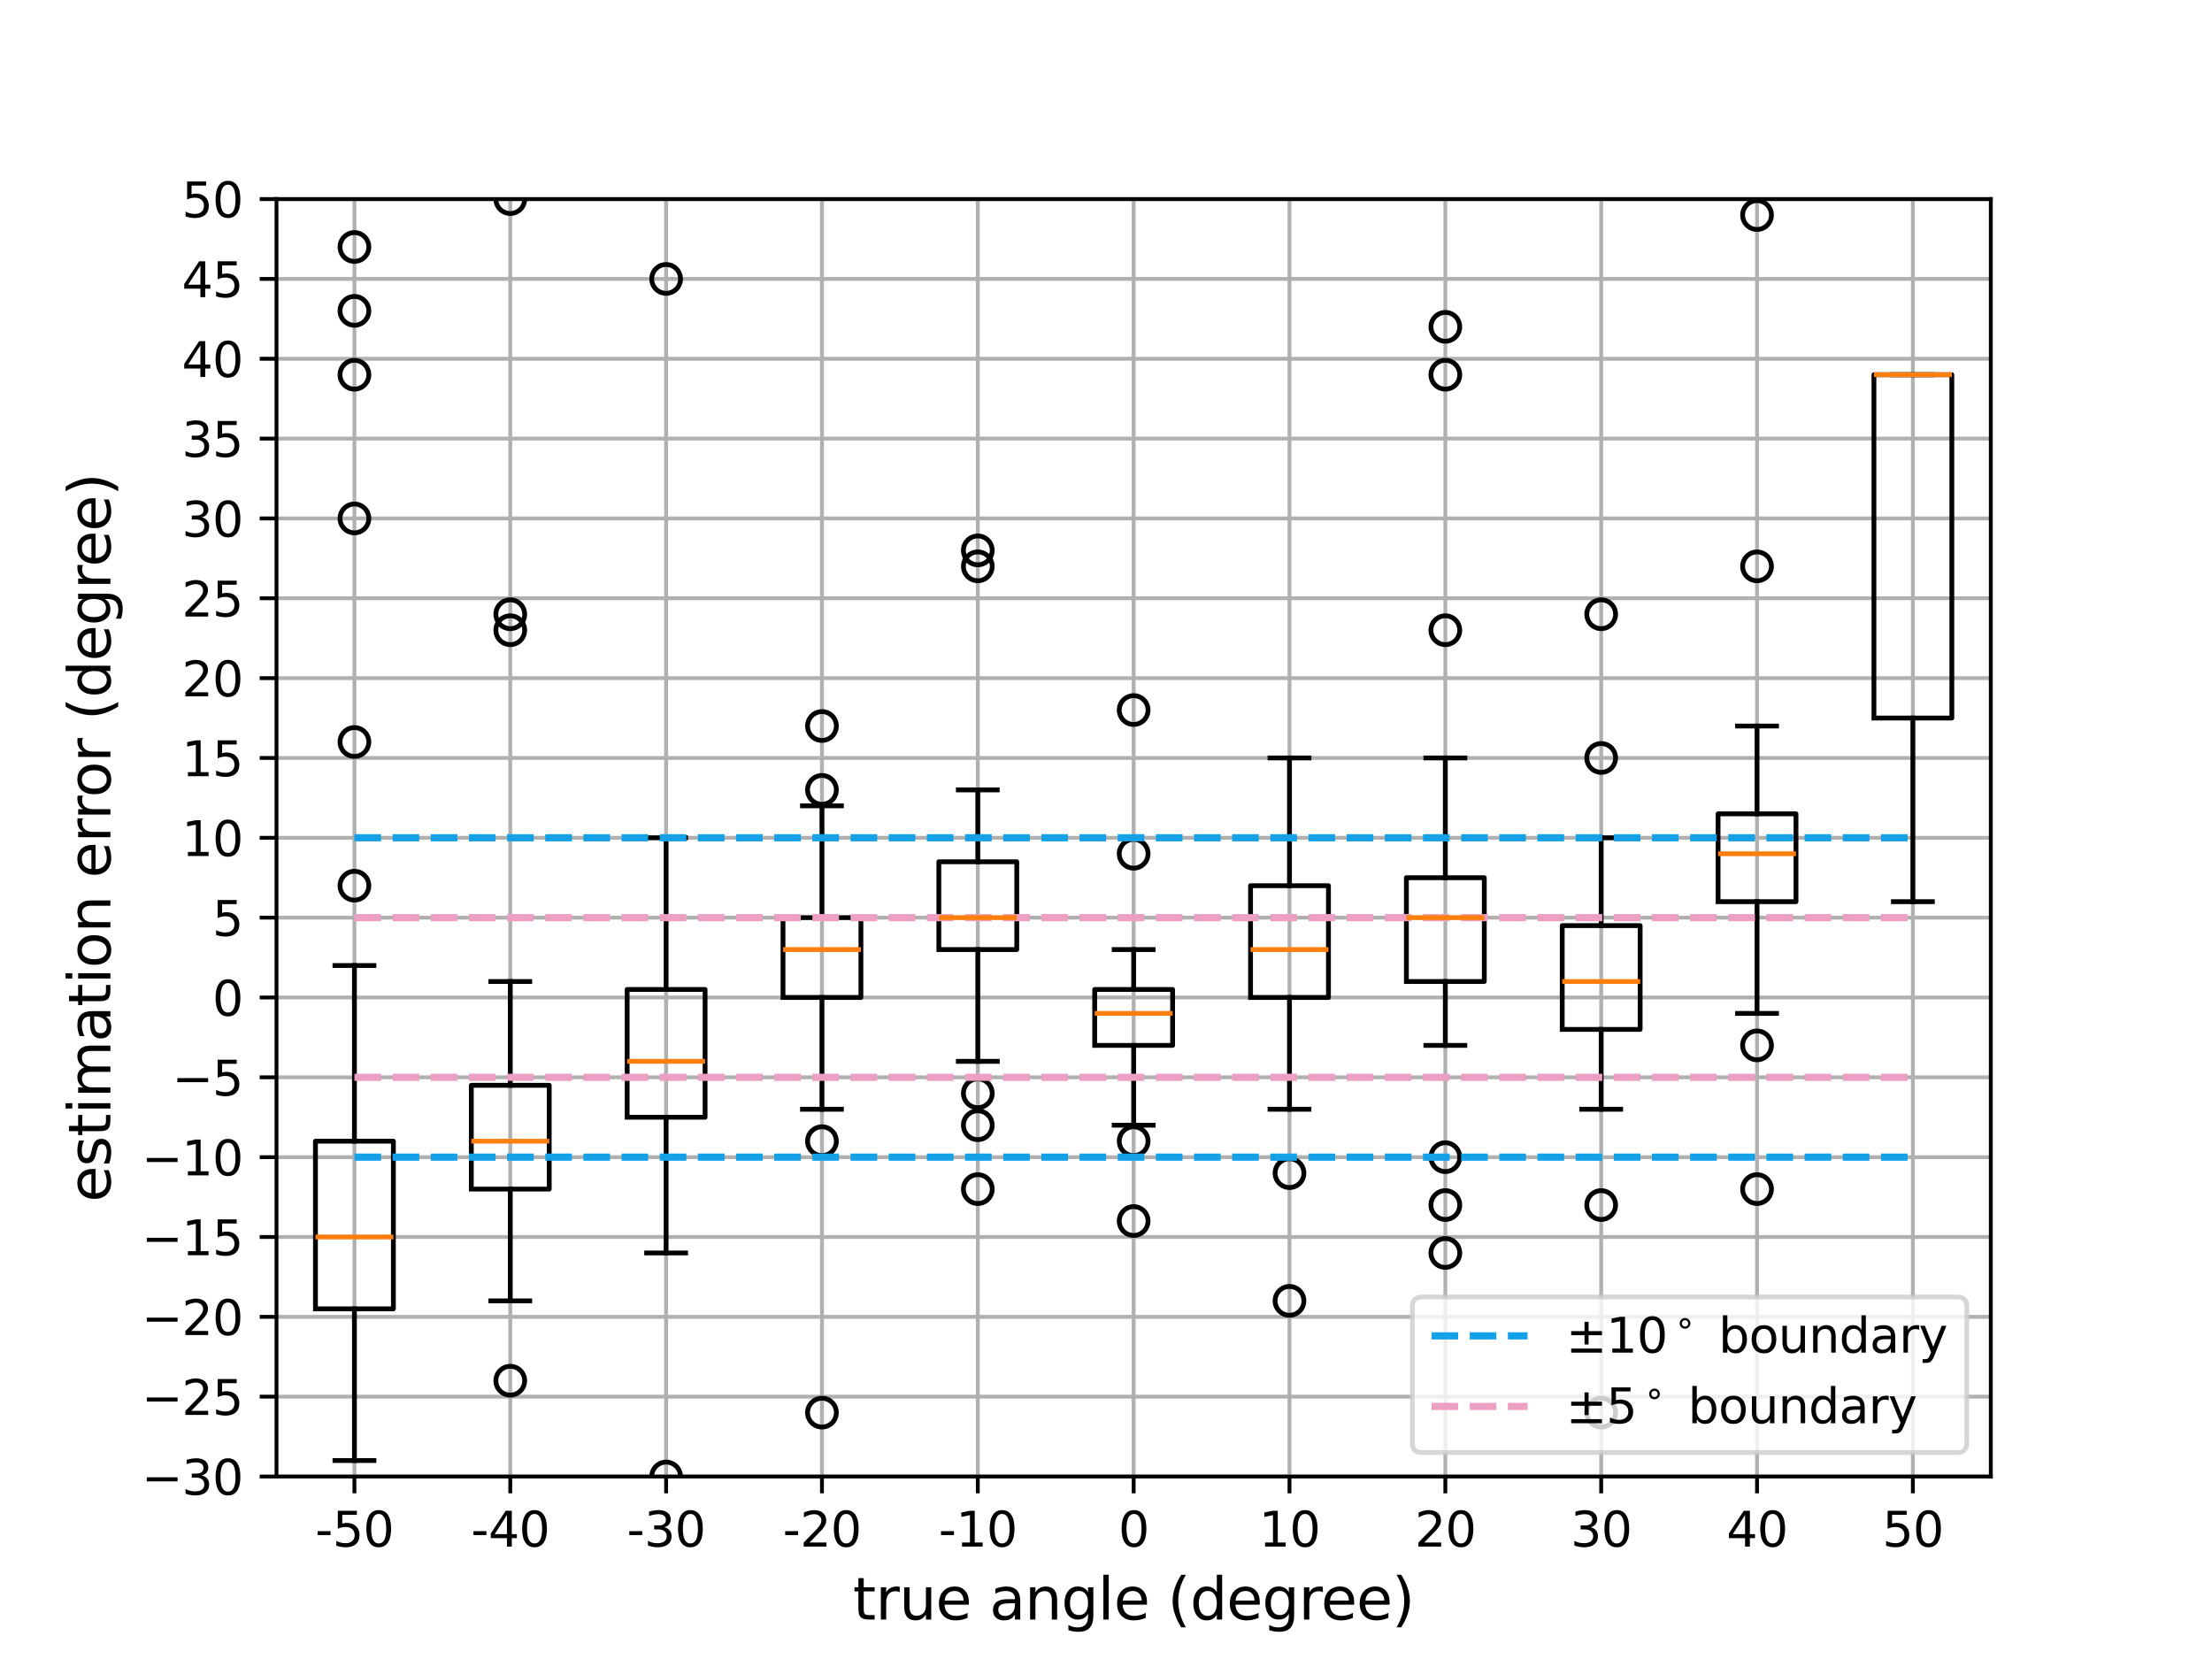 <?xml version="1.0" encoding="utf-8" standalone="no"?>
<!DOCTYPE svg PUBLIC "-//W3C//DTD SVG 1.1//EN"
  "http://www.w3.org/Graphics/SVG/1.1/DTD/svg11.dtd">
<svg xmlns:xlink="http://www.w3.org/1999/xlink" width="460.8pt" height="345.6pt" viewBox="0 0 460.8 345.6" xmlns="http://www.w3.org/2000/svg" version="1.1">
 <defs>
  <style type="text/css">*{stroke-linejoin: round; stroke-linecap: butt}</style>
 </defs>
 <g id="figure_1">
  <g id="patch_1">
   <path d="M 0 345.6 
L 460.8 345.6 
L 460.8 0 
L 0 0 
z
" style="fill: #ffffff"/>
  </g>
  <g id="axes_1">
   <g id="patch_2">
    <path d="M 57.6 307.584 
L 414.72 307.584 
L 414.72 41.472 
L 57.6 41.472 
z
" style="fill: #ffffff"/>
   </g>
   <g id="matplotlib.axis_1">
    <g id="xtick_1">
     <g id="line2d_1">
      <path d="M 73.833 307.584 
L 73.833 41.472 
" clip-path="url(#p12e3dfe4d5)" style="fill: none; stroke: #b0b0b0; stroke-width: 0.8; stroke-linecap: square"/>
     </g>
     <g id="line2d_2">
      <defs>
       <path id="m149b0b450e" d="M 0 0 
L 0 3.5 
" style="stroke: #000000; stroke-width: 0.8"/>
      </defs>
      <g>
       <use xlink:href="#m149b0b450e" x="73.833" y="307.584" style="stroke: #000000; stroke-width: 0.8"/>
      </g>
     </g>
     <g id="text_1">
      <!-- -50 -->
      <g transform="translate(65.666 322.182) scale(0.1 -0.1)">
       <defs>
        <path id="DejaVuSans-2d" d="M 313 2009 
L 1997 2009 
L 1997 1497 
L 313 1497 
L 313 2009 
z
" transform="scale(0.016)"/>
        <path id="DejaVuSans-35" d="M 691 4666 
L 3169 4666 
L 3169 4134 
L 1269 4134 
L 1269 2991 
Q 1406 3038 1543 3061 
Q 1681 3084 1819 3084 
Q 2600 3084 3056 2656 
Q 3513 2228 3513 1497 
Q 3513 744 3044 326 
Q 2575 -91 1722 -91 
Q 1428 -91 1123 -41 
Q 819 9 494 109 
L 494 744 
Q 775 591 1075 516 
Q 1375 441 1709 441 
Q 2250 441 2565 725 
Q 2881 1009 2881 1497 
Q 2881 1984 2565 2268 
Q 2250 2553 1709 2553 
Q 1456 2553 1204 2497 
Q 953 2441 691 2322 
L 691 4666 
z
" transform="scale(0.016)"/>
        <path id="DejaVuSans-30" d="M 2034 4250 
Q 1547 4250 1301 3770 
Q 1056 3291 1056 2328 
Q 1056 1369 1301 889 
Q 1547 409 2034 409 
Q 2525 409 2770 889 
Q 3016 1369 3016 2328 
Q 3016 3291 2770 3770 
Q 2525 4250 2034 4250 
z
M 2034 4750 
Q 2819 4750 3233 4129 
Q 3647 3509 3647 2328 
Q 3647 1150 3233 529 
Q 2819 -91 2034 -91 
Q 1250 -91 836 529 
Q 422 1150 422 2328 
Q 422 3509 836 4129 
Q 1250 4750 2034 4750 
z
" transform="scale(0.016)"/>
       </defs>
       <use xlink:href="#DejaVuSans-2d"/>
       <use xlink:href="#DejaVuSans-35" x="36.084"/>
       <use xlink:href="#DejaVuSans-30" x="99.707"/>
      </g>
     </g>
    </g>
    <g id="xtick_2">
     <g id="line2d_3">
      <path d="M 106.298 307.584 
L 106.298 41.472 
" clip-path="url(#p12e3dfe4d5)" style="fill: none; stroke: #b0b0b0; stroke-width: 0.8; stroke-linecap: square"/>
     </g>
     <g id="line2d_4">
      <g>
       <use xlink:href="#m149b0b450e" x="106.298" y="307.584" style="stroke: #000000; stroke-width: 0.8"/>
      </g>
     </g>
     <g id="text_2">
      <!-- -40 -->
      <g transform="translate(98.132 322.182) scale(0.1 -0.1)">
       <defs>
        <path id="DejaVuSans-34" d="M 2419 4116 
L 825 1625 
L 2419 1625 
L 2419 4116 
z
M 2253 4666 
L 3047 4666 
L 3047 1625 
L 3713 1625 
L 3713 1100 
L 3047 1100 
L 3047 0 
L 2419 0 
L 2419 1100 
L 313 1100 
L 313 1709 
L 2253 4666 
z
" transform="scale(0.016)"/>
       </defs>
       <use xlink:href="#DejaVuSans-2d"/>
       <use xlink:href="#DejaVuSans-34" x="36.084"/>
       <use xlink:href="#DejaVuSans-30" x="99.707"/>
      </g>
     </g>
    </g>
    <g id="xtick_3">
     <g id="line2d_5">
      <path d="M 138.764 307.584 
L 138.764 41.472 
" clip-path="url(#p12e3dfe4d5)" style="fill: none; stroke: #b0b0b0; stroke-width: 0.8; stroke-linecap: square"/>
     </g>
     <g id="line2d_6">
      <g>
       <use xlink:href="#m149b0b450e" x="138.764" y="307.584" style="stroke: #000000; stroke-width: 0.8"/>
      </g>
     </g>
     <g id="text_3">
      <!-- -30 -->
      <g transform="translate(130.597 322.182) scale(0.1 -0.1)">
       <defs>
        <path id="DejaVuSans-33" d="M 2597 2516 
Q 3050 2419 3304 2112 
Q 3559 1806 3559 1356 
Q 3559 666 3084 287 
Q 2609 -91 1734 -91 
Q 1441 -91 1130 -33 
Q 819 25 488 141 
L 488 750 
Q 750 597 1062 519 
Q 1375 441 1716 441 
Q 2309 441 2620 675 
Q 2931 909 2931 1356 
Q 2931 1769 2642 2001 
Q 2353 2234 1838 2234 
L 1294 2234 
L 1294 2753 
L 1863 2753 
Q 2328 2753 2575 2939 
Q 2822 3125 2822 3475 
Q 2822 3834 2567 4026 
Q 2313 4219 1838 4219 
Q 1578 4219 1281 4162 
Q 984 4106 628 3988 
L 628 4550 
Q 988 4650 1302 4700 
Q 1616 4750 1894 4750 
Q 2613 4750 3031 4423 
Q 3450 4097 3450 3541 
Q 3450 3153 3228 2886 
Q 3006 2619 2597 2516 
z
" transform="scale(0.016)"/>
       </defs>
       <use xlink:href="#DejaVuSans-2d"/>
       <use xlink:href="#DejaVuSans-33" x="36.084"/>
       <use xlink:href="#DejaVuSans-30" x="99.707"/>
      </g>
     </g>
    </g>
    <g id="xtick_4">
     <g id="line2d_7">
      <path d="M 171.229 307.584 
L 171.229 41.472 
" clip-path="url(#p12e3dfe4d5)" style="fill: none; stroke: #b0b0b0; stroke-width: 0.8; stroke-linecap: square"/>
     </g>
     <g id="line2d_8">
      <g>
       <use xlink:href="#m149b0b450e" x="171.229" y="307.584" style="stroke: #000000; stroke-width: 0.8"/>
      </g>
     </g>
     <g id="text_4">
      <!-- -20 -->
      <g transform="translate(163.063 322.182) scale(0.1 -0.1)">
       <defs>
        <path id="DejaVuSans-32" d="M 1228 531 
L 3431 531 
L 3431 0 
L 469 0 
L 469 531 
Q 828 903 1448 1529 
Q 2069 2156 2228 2338 
Q 2531 2678 2651 2914 
Q 2772 3150 2772 3378 
Q 2772 3750 2511 3984 
Q 2250 4219 1831 4219 
Q 1534 4219 1204 4116 
Q 875 4013 500 3803 
L 500 4441 
Q 881 4594 1212 4672 
Q 1544 4750 1819 4750 
Q 2544 4750 2975 4387 
Q 3406 4025 3406 3419 
Q 3406 3131 3298 2873 
Q 3191 2616 2906 2266 
Q 2828 2175 2409 1742 
Q 1991 1309 1228 531 
z
" transform="scale(0.016)"/>
       </defs>
       <use xlink:href="#DejaVuSans-2d"/>
       <use xlink:href="#DejaVuSans-32" x="36.084"/>
       <use xlink:href="#DejaVuSans-30" x="99.707"/>
      </g>
     </g>
    </g>
    <g id="xtick_5">
     <g id="line2d_9">
      <path d="M 203.695 307.584 
L 203.695 41.472 
" clip-path="url(#p12e3dfe4d5)" style="fill: none; stroke: #b0b0b0; stroke-width: 0.8; stroke-linecap: square"/>
     </g>
     <g id="line2d_10">
      <g>
       <use xlink:href="#m149b0b450e" x="203.695" y="307.584" style="stroke: #000000; stroke-width: 0.8"/>
      </g>
     </g>
     <g id="text_5">
      <!-- -10 -->
      <g transform="translate(195.528 322.182) scale(0.1 -0.1)">
       <defs>
        <path id="DejaVuSans-31" d="M 794 531 
L 1825 531 
L 1825 4091 
L 703 3866 
L 703 4441 
L 1819 4666 
L 2450 4666 
L 2450 531 
L 3481 531 
L 3481 0 
L 794 0 
L 794 531 
z
" transform="scale(0.016)"/>
       </defs>
       <use xlink:href="#DejaVuSans-2d"/>
       <use xlink:href="#DejaVuSans-31" x="36.084"/>
       <use xlink:href="#DejaVuSans-30" x="99.707"/>
      </g>
     </g>
    </g>
    <g id="xtick_6">
     <g id="line2d_11">
      <path d="M 236.16 307.584 
L 236.16 41.472 
" clip-path="url(#p12e3dfe4d5)" style="fill: none; stroke: #b0b0b0; stroke-width: 0.8; stroke-linecap: square"/>
     </g>
     <g id="line2d_12">
      <g>
       <use xlink:href="#m149b0b450e" x="236.16" y="307.584" style="stroke: #000000; stroke-width: 0.8"/>
      </g>
     </g>
     <g id="text_6">
      <!-- 0 -->
      <g transform="translate(232.979 322.182) scale(0.1 -0.1)">
       <use xlink:href="#DejaVuSans-30"/>
      </g>
     </g>
    </g>
    <g id="xtick_7">
     <g id="line2d_13">
      <path d="M 268.625 307.584 
L 268.625 41.472 
" clip-path="url(#p12e3dfe4d5)" style="fill: none; stroke: #b0b0b0; stroke-width: 0.8; stroke-linecap: square"/>
     </g>
     <g id="line2d_14">
      <g>
       <use xlink:href="#m149b0b450e" x="268.625" y="307.584" style="stroke: #000000; stroke-width: 0.8"/>
      </g>
     </g>
     <g id="text_7">
      <!-- 10 -->
      <g transform="translate(262.263 322.182) scale(0.1 -0.1)">
       <use xlink:href="#DejaVuSans-31"/>
       <use xlink:href="#DejaVuSans-30" x="63.623"/>
      </g>
     </g>
    </g>
    <g id="xtick_8">
     <g id="line2d_15">
      <path d="M 301.091 307.584 
L 301.091 41.472 
" clip-path="url(#p12e3dfe4d5)" style="fill: none; stroke: #b0b0b0; stroke-width: 0.8; stroke-linecap: square"/>
     </g>
     <g id="line2d_16">
      <g>
       <use xlink:href="#m149b0b450e" x="301.091" y="307.584" style="stroke: #000000; stroke-width: 0.8"/>
      </g>
     </g>
     <g id="text_8">
      <!-- 20 -->
      <g transform="translate(294.728 322.182) scale(0.1 -0.1)">
       <use xlink:href="#DejaVuSans-32"/>
       <use xlink:href="#DejaVuSans-30" x="63.623"/>
      </g>
     </g>
    </g>
    <g id="xtick_9">
     <g id="line2d_17">
      <path d="M 333.556 307.584 
L 333.556 41.472 
" clip-path="url(#p12e3dfe4d5)" style="fill: none; stroke: #b0b0b0; stroke-width: 0.8; stroke-linecap: square"/>
     </g>
     <g id="line2d_18">
      <g>
       <use xlink:href="#m149b0b450e" x="333.556" y="307.584" style="stroke: #000000; stroke-width: 0.8"/>
      </g>
     </g>
     <g id="text_9">
      <!-- 30 -->
      <g transform="translate(327.194 322.182) scale(0.1 -0.1)">
       <use xlink:href="#DejaVuSans-33"/>
       <use xlink:href="#DejaVuSans-30" x="63.623"/>
      </g>
     </g>
    </g>
    <g id="xtick_10">
     <g id="line2d_19">
      <path d="M 366.022 307.584 
L 366.022 41.472 
" clip-path="url(#p12e3dfe4d5)" style="fill: none; stroke: #b0b0b0; stroke-width: 0.8; stroke-linecap: square"/>
     </g>
     <g id="line2d_20">
      <g>
       <use xlink:href="#m149b0b450e" x="366.022" y="307.584" style="stroke: #000000; stroke-width: 0.8"/>
      </g>
     </g>
     <g id="text_10">
      <!-- 40 -->
      <g transform="translate(359.659 322.182) scale(0.1 -0.1)">
       <use xlink:href="#DejaVuSans-34"/>
       <use xlink:href="#DejaVuSans-30" x="63.623"/>
      </g>
     </g>
    </g>
    <g id="xtick_11">
     <g id="line2d_21">
      <path d="M 398.487 307.584 
L 398.487 41.472 
" clip-path="url(#p12e3dfe4d5)" style="fill: none; stroke: #b0b0b0; stroke-width: 0.8; stroke-linecap: square"/>
     </g>
     <g id="line2d_22">
      <g>
       <use xlink:href="#m149b0b450e" x="398.487" y="307.584" style="stroke: #000000; stroke-width: 0.8"/>
      </g>
     </g>
     <g id="text_11">
      <!-- 50 -->
      <g transform="translate(392.125 322.182) scale(0.1 -0.1)">
       <use xlink:href="#DejaVuSans-35"/>
       <use xlink:href="#DejaVuSans-30" x="63.623"/>
      </g>
     </g>
    </g>
    <g id="text_12">
     <!-- true angle (degree) -->
     <g transform="translate(177.679 337.38) scale(0.12 -0.12)">
      <defs>
       <path id="DejaVuSans-74" d="M 1172 4494 
L 1172 3500 
L 2356 3500 
L 2356 3053 
L 1172 3053 
L 1172 1153 
Q 1172 725 1289 603 
Q 1406 481 1766 481 
L 2356 481 
L 2356 0 
L 1766 0 
Q 1100 0 847 248 
Q 594 497 594 1153 
L 594 3053 
L 172 3053 
L 172 3500 
L 594 3500 
L 594 4494 
L 1172 4494 
z
" transform="scale(0.016)"/>
       <path id="DejaVuSans-72" d="M 2631 2963 
Q 2534 3019 2420 3045 
Q 2306 3072 2169 3072 
Q 1681 3072 1420 2755 
Q 1159 2438 1159 1844 
L 1159 0 
L 581 0 
L 581 3500 
L 1159 3500 
L 1159 2956 
Q 1341 3275 1631 3429 
Q 1922 3584 2338 3584 
Q 2397 3584 2469 3576 
Q 2541 3569 2628 3553 
L 2631 2963 
z
" transform="scale(0.016)"/>
       <path id="DejaVuSans-75" d="M 544 1381 
L 544 3500 
L 1119 3500 
L 1119 1403 
Q 1119 906 1312 657 
Q 1506 409 1894 409 
Q 2359 409 2629 706 
Q 2900 1003 2900 1516 
L 2900 3500 
L 3475 3500 
L 3475 0 
L 2900 0 
L 2900 538 
Q 2691 219 2414 64 
Q 2138 -91 1772 -91 
Q 1169 -91 856 284 
Q 544 659 544 1381 
z
M 1991 3584 
L 1991 3584 
z
" transform="scale(0.016)"/>
       <path id="DejaVuSans-65" d="M 3597 1894 
L 3597 1613 
L 953 1613 
Q 991 1019 1311 708 
Q 1631 397 2203 397 
Q 2534 397 2845 478 
Q 3156 559 3463 722 
L 3463 178 
Q 3153 47 2828 -22 
Q 2503 -91 2169 -91 
Q 1331 -91 842 396 
Q 353 884 353 1716 
Q 353 2575 817 3079 
Q 1281 3584 2069 3584 
Q 2775 3584 3186 3129 
Q 3597 2675 3597 1894 
z
M 3022 2063 
Q 3016 2534 2758 2815 
Q 2500 3097 2075 3097 
Q 1594 3097 1305 2825 
Q 1016 2553 972 2059 
L 3022 2063 
z
" transform="scale(0.016)"/>
       <path id="DejaVuSans-20" transform="scale(0.016)"/>
       <path id="DejaVuSans-61" d="M 2194 1759 
Q 1497 1759 1228 1600 
Q 959 1441 959 1056 
Q 959 750 1161 570 
Q 1363 391 1709 391 
Q 2188 391 2477 730 
Q 2766 1069 2766 1631 
L 2766 1759 
L 2194 1759 
z
M 3341 1997 
L 3341 0 
L 2766 0 
L 2766 531 
Q 2569 213 2275 61 
Q 1981 -91 1556 -91 
Q 1019 -91 701 211 
Q 384 513 384 1019 
Q 384 1609 779 1909 
Q 1175 2209 1959 2209 
L 2766 2209 
L 2766 2266 
Q 2766 2663 2505 2880 
Q 2244 3097 1772 3097 
Q 1472 3097 1187 3025 
Q 903 2953 641 2809 
L 641 3341 
Q 956 3463 1253 3523 
Q 1550 3584 1831 3584 
Q 2591 3584 2966 3190 
Q 3341 2797 3341 1997 
z
" transform="scale(0.016)"/>
       <path id="DejaVuSans-6e" d="M 3513 2113 
L 3513 0 
L 2938 0 
L 2938 2094 
Q 2938 2591 2744 2837 
Q 2550 3084 2163 3084 
Q 1697 3084 1428 2787 
Q 1159 2491 1159 1978 
L 1159 0 
L 581 0 
L 581 3500 
L 1159 3500 
L 1159 2956 
Q 1366 3272 1645 3428 
Q 1925 3584 2291 3584 
Q 2894 3584 3203 3211 
Q 3513 2838 3513 2113 
z
" transform="scale(0.016)"/>
       <path id="DejaVuSans-67" d="M 2906 1791 
Q 2906 2416 2648 2759 
Q 2391 3103 1925 3103 
Q 1463 3103 1205 2759 
Q 947 2416 947 1791 
Q 947 1169 1205 825 
Q 1463 481 1925 481 
Q 2391 481 2648 825 
Q 2906 1169 2906 1791 
z
M 3481 434 
Q 3481 -459 3084 -895 
Q 2688 -1331 1869 -1331 
Q 1566 -1331 1297 -1286 
Q 1028 -1241 775 -1147 
L 775 -588 
Q 1028 -725 1275 -790 
Q 1522 -856 1778 -856 
Q 2344 -856 2625 -561 
Q 2906 -266 2906 331 
L 2906 616 
Q 2728 306 2450 153 
Q 2172 0 1784 0 
Q 1141 0 747 490 
Q 353 981 353 1791 
Q 353 2603 747 3093 
Q 1141 3584 1784 3584 
Q 2172 3584 2450 3431 
Q 2728 3278 2906 2969 
L 2906 3500 
L 3481 3500 
L 3481 434 
z
" transform="scale(0.016)"/>
       <path id="DejaVuSans-6c" d="M 603 4863 
L 1178 4863 
L 1178 0 
L 603 0 
L 603 4863 
z
" transform="scale(0.016)"/>
       <path id="DejaVuSans-28" d="M 1984 4856 
Q 1566 4138 1362 3434 
Q 1159 2731 1159 2009 
Q 1159 1288 1364 580 
Q 1569 -128 1984 -844 
L 1484 -844 
Q 1016 -109 783 600 
Q 550 1309 550 2009 
Q 550 2706 781 3412 
Q 1013 4119 1484 4856 
L 1984 4856 
z
" transform="scale(0.016)"/>
       <path id="DejaVuSans-64" d="M 2906 2969 
L 2906 4863 
L 3481 4863 
L 3481 0 
L 2906 0 
L 2906 525 
Q 2725 213 2448 61 
Q 2172 -91 1784 -91 
Q 1150 -91 751 415 
Q 353 922 353 1747 
Q 353 2572 751 3078 
Q 1150 3584 1784 3584 
Q 2172 3584 2448 3432 
Q 2725 3281 2906 2969 
z
M 947 1747 
Q 947 1113 1208 752 
Q 1469 391 1925 391 
Q 2381 391 2643 752 
Q 2906 1113 2906 1747 
Q 2906 2381 2643 2742 
Q 2381 3103 1925 3103 
Q 1469 3103 1208 2742 
Q 947 2381 947 1747 
z
" transform="scale(0.016)"/>
       <path id="DejaVuSans-29" d="M 513 4856 
L 1013 4856 
Q 1481 4119 1714 3412 
Q 1947 2706 1947 2009 
Q 1947 1309 1714 600 
Q 1481 -109 1013 -844 
L 513 -844 
Q 928 -128 1133 580 
Q 1338 1288 1338 2009 
Q 1338 2731 1133 3434 
Q 928 4138 513 4856 
z
" transform="scale(0.016)"/>
      </defs>
      <use xlink:href="#DejaVuSans-74"/>
      <use xlink:href="#DejaVuSans-72" x="39.209"/>
      <use xlink:href="#DejaVuSans-75" x="80.322"/>
      <use xlink:href="#DejaVuSans-65" x="143.701"/>
      <use xlink:href="#DejaVuSans-20" x="205.225"/>
      <use xlink:href="#DejaVuSans-61" x="237.012"/>
      <use xlink:href="#DejaVuSans-6e" x="298.291"/>
      <use xlink:href="#DejaVuSans-67" x="361.67"/>
      <use xlink:href="#DejaVuSans-6c" x="425.146"/>
      <use xlink:href="#DejaVuSans-65" x="452.93"/>
      <use xlink:href="#DejaVuSans-20" x="514.453"/>
      <use xlink:href="#DejaVuSans-28" x="546.24"/>
      <use xlink:href="#DejaVuSans-64" x="585.254"/>
      <use xlink:href="#DejaVuSans-65" x="648.73"/>
      <use xlink:href="#DejaVuSans-67" x="710.254"/>
      <use xlink:href="#DejaVuSans-72" x="773.73"/>
      <use xlink:href="#DejaVuSans-65" x="812.594"/>
      <use xlink:href="#DejaVuSans-65" x="874.117"/>
      <use xlink:href="#DejaVuSans-29" x="935.641"/>
     </g>
    </g>
   </g>
   <g id="matplotlib.axis_2">
    <g id="ytick_1">
     <g id="line2d_23">
      <path d="M 57.6 307.584 
L 414.72 307.584 
" clip-path="url(#p12e3dfe4d5)" style="fill: none; stroke: #b0b0b0; stroke-width: 0.8; stroke-linecap: square"/>
     </g>
     <g id="line2d_24">
      <defs>
       <path id="m65b5686298" d="M 0 0 
L -3.5 0 
" style="stroke: #000000; stroke-width: 0.8"/>
      </defs>
      <g>
       <use xlink:href="#m65b5686298" x="57.6" y="307.584" style="stroke: #000000; stroke-width: 0.8"/>
      </g>
     </g>
     <g id="text_13">
      <!-- −30 -->
      <g transform="translate(29.495 311.383) scale(0.1 -0.1)">
       <defs>
        <path id="DejaVuSans-2212" d="M 678 2272 
L 4684 2272 
L 4684 1741 
L 678 1741 
L 678 2272 
z
" transform="scale(0.016)"/>
       </defs>
       <use xlink:href="#DejaVuSans-2212"/>
       <use xlink:href="#DejaVuSans-33" x="83.789"/>
       <use xlink:href="#DejaVuSans-30" x="147.412"/>
      </g>
     </g>
    </g>
    <g id="ytick_2">
     <g id="line2d_25">
      <path d="M 57.6 290.952 
L 414.72 290.952 
" clip-path="url(#p12e3dfe4d5)" style="fill: none; stroke: #b0b0b0; stroke-width: 0.8; stroke-linecap: square"/>
     </g>
     <g id="line2d_26">
      <g>
       <use xlink:href="#m65b5686298" x="57.6" y="290.952" style="stroke: #000000; stroke-width: 0.8"/>
      </g>
     </g>
     <g id="text_14">
      <!-- −25 -->
      <g transform="translate(29.495 294.751) scale(0.1 -0.1)">
       <use xlink:href="#DejaVuSans-2212"/>
       <use xlink:href="#DejaVuSans-32" x="83.789"/>
       <use xlink:href="#DejaVuSans-35" x="147.412"/>
      </g>
     </g>
    </g>
    <g id="ytick_3">
     <g id="line2d_27">
      <path d="M 57.6 274.32 
L 414.72 274.32 
" clip-path="url(#p12e3dfe4d5)" style="fill: none; stroke: #b0b0b0; stroke-width: 0.8; stroke-linecap: square"/>
     </g>
     <g id="line2d_28">
      <g>
       <use xlink:href="#m65b5686298" x="57.6" y="274.32" style="stroke: #000000; stroke-width: 0.8"/>
      </g>
     </g>
     <g id="text_15">
      <!-- −20 -->
      <g transform="translate(29.495 278.119) scale(0.1 -0.1)">
       <use xlink:href="#DejaVuSans-2212"/>
       <use xlink:href="#DejaVuSans-32" x="83.789"/>
       <use xlink:href="#DejaVuSans-30" x="147.412"/>
      </g>
     </g>
    </g>
    <g id="ytick_4">
     <g id="line2d_29">
      <path d="M 57.6 257.688 
L 414.72 257.688 
" clip-path="url(#p12e3dfe4d5)" style="fill: none; stroke: #b0b0b0; stroke-width: 0.8; stroke-linecap: square"/>
     </g>
     <g id="line2d_30">
      <g>
       <use xlink:href="#m65b5686298" x="57.6" y="257.688" style="stroke: #000000; stroke-width: 0.8"/>
      </g>
     </g>
     <g id="text_16">
      <!-- −15 -->
      <g transform="translate(29.495 261.487) scale(0.1 -0.1)">
       <use xlink:href="#DejaVuSans-2212"/>
       <use xlink:href="#DejaVuSans-31" x="83.789"/>
       <use xlink:href="#DejaVuSans-35" x="147.412"/>
      </g>
     </g>
    </g>
    <g id="ytick_5">
     <g id="line2d_31">
      <path d="M 57.6 241.056 
L 414.72 241.056 
" clip-path="url(#p12e3dfe4d5)" style="fill: none; stroke: #b0b0b0; stroke-width: 0.8; stroke-linecap: square"/>
     </g>
     <g id="line2d_32">
      <g>
       <use xlink:href="#m65b5686298" x="57.6" y="241.056" style="stroke: #000000; stroke-width: 0.8"/>
      </g>
     </g>
     <g id="text_17">
      <!-- −10 -->
      <g transform="translate(29.495 244.855) scale(0.1 -0.1)">
       <use xlink:href="#DejaVuSans-2212"/>
       <use xlink:href="#DejaVuSans-31" x="83.789"/>
       <use xlink:href="#DejaVuSans-30" x="147.412"/>
      </g>
     </g>
    </g>
    <g id="ytick_6">
     <g id="line2d_33">
      <path d="M 57.6 224.424 
L 414.72 224.424 
" clip-path="url(#p12e3dfe4d5)" style="fill: none; stroke: #b0b0b0; stroke-width: 0.8; stroke-linecap: square"/>
     </g>
     <g id="line2d_34">
      <g>
       <use xlink:href="#m65b5686298" x="57.6" y="224.424" style="stroke: #000000; stroke-width: 0.8"/>
      </g>
     </g>
     <g id="text_18">
      <!-- −5 -->
      <g transform="translate(35.858 228.223) scale(0.1 -0.1)">
       <use xlink:href="#DejaVuSans-2212"/>
       <use xlink:href="#DejaVuSans-35" x="83.789"/>
      </g>
     </g>
    </g>
    <g id="ytick_7">
     <g id="line2d_35">
      <path d="M 57.6 207.792 
L 414.72 207.792 
" clip-path="url(#p12e3dfe4d5)" style="fill: none; stroke: #b0b0b0; stroke-width: 0.8; stroke-linecap: square"/>
     </g>
     <g id="line2d_36">
      <g>
       <use xlink:href="#m65b5686298" x="57.6" y="207.792" style="stroke: #000000; stroke-width: 0.8"/>
      </g>
     </g>
     <g id="text_19">
      <!-- 0 -->
      <g transform="translate(44.237 211.591) scale(0.1 -0.1)">
       <use xlink:href="#DejaVuSans-30"/>
      </g>
     </g>
    </g>
    <g id="ytick_8">
     <g id="line2d_37">
      <path d="M 57.6 191.16 
L 414.72 191.16 
" clip-path="url(#p12e3dfe4d5)" style="fill: none; stroke: #b0b0b0; stroke-width: 0.8; stroke-linecap: square"/>
     </g>
     <g id="line2d_38">
      <g>
       <use xlink:href="#m65b5686298" x="57.6" y="191.16" style="stroke: #000000; stroke-width: 0.8"/>
      </g>
     </g>
     <g id="text_20">
      <!-- 5 -->
      <g transform="translate(44.237 194.959) scale(0.1 -0.1)">
       <use xlink:href="#DejaVuSans-35"/>
      </g>
     </g>
    </g>
    <g id="ytick_9">
     <g id="line2d_39">
      <path d="M 57.6 174.528 
L 414.72 174.528 
" clip-path="url(#p12e3dfe4d5)" style="fill: none; stroke: #b0b0b0; stroke-width: 0.8; stroke-linecap: square"/>
     </g>
     <g id="line2d_40">
      <g>
       <use xlink:href="#m65b5686298" x="57.6" y="174.528" style="stroke: #000000; stroke-width: 0.8"/>
      </g>
     </g>
     <g id="text_21">
      <!-- 10 -->
      <g transform="translate(37.875 178.327) scale(0.1 -0.1)">
       <use xlink:href="#DejaVuSans-31"/>
       <use xlink:href="#DejaVuSans-30" x="63.623"/>
      </g>
     </g>
    </g>
    <g id="ytick_10">
     <g id="line2d_41">
      <path d="M 57.6 157.896 
L 414.72 157.896 
" clip-path="url(#p12e3dfe4d5)" style="fill: none; stroke: #b0b0b0; stroke-width: 0.8; stroke-linecap: square"/>
     </g>
     <g id="line2d_42">
      <g>
       <use xlink:href="#m65b5686298" x="57.6" y="157.896" style="stroke: #000000; stroke-width: 0.8"/>
      </g>
     </g>
     <g id="text_22">
      <!-- 15 -->
      <g transform="translate(37.875 161.695) scale(0.1 -0.1)">
       <use xlink:href="#DejaVuSans-31"/>
       <use xlink:href="#DejaVuSans-35" x="63.623"/>
      </g>
     </g>
    </g>
    <g id="ytick_11">
     <g id="line2d_43">
      <path d="M 57.6 141.264 
L 414.72 141.264 
" clip-path="url(#p12e3dfe4d5)" style="fill: none; stroke: #b0b0b0; stroke-width: 0.8; stroke-linecap: square"/>
     </g>
     <g id="line2d_44">
      <g>
       <use xlink:href="#m65b5686298" x="57.6" y="141.264" style="stroke: #000000; stroke-width: 0.8"/>
      </g>
     </g>
     <g id="text_23">
      <!-- 20 -->
      <g transform="translate(37.875 145.063) scale(0.1 -0.1)">
       <use xlink:href="#DejaVuSans-32"/>
       <use xlink:href="#DejaVuSans-30" x="63.623"/>
      </g>
     </g>
    </g>
    <g id="ytick_12">
     <g id="line2d_45">
      <path d="M 57.6 124.632 
L 414.72 124.632 
" clip-path="url(#p12e3dfe4d5)" style="fill: none; stroke: #b0b0b0; stroke-width: 0.8; stroke-linecap: square"/>
     </g>
     <g id="line2d_46">
      <g>
       <use xlink:href="#m65b5686298" x="57.6" y="124.632" style="stroke: #000000; stroke-width: 0.8"/>
      </g>
     </g>
     <g id="text_24">
      <!-- 25 -->
      <g transform="translate(37.875 128.431) scale(0.1 -0.1)">
       <use xlink:href="#DejaVuSans-32"/>
       <use xlink:href="#DejaVuSans-35" x="63.623"/>
      </g>
     </g>
    </g>
    <g id="ytick_13">
     <g id="line2d_47">
      <path d="M 57.6 108 
L 414.72 108 
" clip-path="url(#p12e3dfe4d5)" style="fill: none; stroke: #b0b0b0; stroke-width: 0.8; stroke-linecap: square"/>
     </g>
     <g id="line2d_48">
      <g>
       <use xlink:href="#m65b5686298" x="57.6" y="108" style="stroke: #000000; stroke-width: 0.8"/>
      </g>
     </g>
     <g id="text_25">
      <!-- 30 -->
      <g transform="translate(37.875 111.799) scale(0.1 -0.1)">
       <use xlink:href="#DejaVuSans-33"/>
       <use xlink:href="#DejaVuSans-30" x="63.623"/>
      </g>
     </g>
    </g>
    <g id="ytick_14">
     <g id="line2d_49">
      <path d="M 57.6 91.368 
L 414.72 91.368 
" clip-path="url(#p12e3dfe4d5)" style="fill: none; stroke: #b0b0b0; stroke-width: 0.8; stroke-linecap: square"/>
     </g>
     <g id="line2d_50">
      <g>
       <use xlink:href="#m65b5686298" x="57.6" y="91.368" style="stroke: #000000; stroke-width: 0.8"/>
      </g>
     </g>
     <g id="text_26">
      <!-- 35 -->
      <g transform="translate(37.875 95.167) scale(0.1 -0.1)">
       <use xlink:href="#DejaVuSans-33"/>
       <use xlink:href="#DejaVuSans-35" x="63.623"/>
      </g>
     </g>
    </g>
    <g id="ytick_15">
     <g id="line2d_51">
      <path d="M 57.6 74.736 
L 414.72 74.736 
" clip-path="url(#p12e3dfe4d5)" style="fill: none; stroke: #b0b0b0; stroke-width: 0.8; stroke-linecap: square"/>
     </g>
     <g id="line2d_52">
      <g>
       <use xlink:href="#m65b5686298" x="57.6" y="74.736" style="stroke: #000000; stroke-width: 0.8"/>
      </g>
     </g>
     <g id="text_27">
      <!-- 40 -->
      <g transform="translate(37.875 78.535) scale(0.1 -0.1)">
       <use xlink:href="#DejaVuSans-34"/>
       <use xlink:href="#DejaVuSans-30" x="63.623"/>
      </g>
     </g>
    </g>
    <g id="ytick_16">
     <g id="line2d_53">
      <path d="M 57.6 58.104 
L 414.72 58.104 
" clip-path="url(#p12e3dfe4d5)" style="fill: none; stroke: #b0b0b0; stroke-width: 0.8; stroke-linecap: square"/>
     </g>
     <g id="line2d_54">
      <g>
       <use xlink:href="#m65b5686298" x="57.6" y="58.104" style="stroke: #000000; stroke-width: 0.8"/>
      </g>
     </g>
     <g id="text_28">
      <!-- 45 -->
      <g transform="translate(37.875 61.903) scale(0.1 -0.1)">
       <use xlink:href="#DejaVuSans-34"/>
       <use xlink:href="#DejaVuSans-35" x="63.623"/>
      </g>
     </g>
    </g>
    <g id="ytick_17">
     <g id="line2d_55">
      <path d="M 57.6 41.472 
L 414.72 41.472 
" clip-path="url(#p12e3dfe4d5)" style="fill: none; stroke: #b0b0b0; stroke-width: 0.8; stroke-linecap: square"/>
     </g>
     <g id="line2d_56">
      <g>
       <use xlink:href="#m65b5686298" x="57.6" y="41.472" style="stroke: #000000; stroke-width: 0.8"/>
      </g>
     </g>
     <g id="text_29">
      <!-- 50 -->
      <g transform="translate(37.875 45.271) scale(0.1 -0.1)">
       <use xlink:href="#DejaVuSans-35"/>
       <use xlink:href="#DejaVuSans-30" x="63.623"/>
      </g>
     </g>
    </g>
    <g id="text_30">
     <!-- estimation error (degree) -->
     <g transform="translate(23 250.422) rotate(-90) scale(0.12 -0.12)">
      <defs>
       <path id="DejaVuSans-73" d="M 2834 3397 
L 2834 2853 
Q 2591 2978 2328 3040 
Q 2066 3103 1784 3103 
Q 1356 3103 1142 2972 
Q 928 2841 928 2578 
Q 928 2378 1081 2264 
Q 1234 2150 1697 2047 
L 1894 2003 
Q 2506 1872 2764 1633 
Q 3022 1394 3022 966 
Q 3022 478 2636 193 
Q 2250 -91 1575 -91 
Q 1294 -91 989 -36 
Q 684 19 347 128 
L 347 722 
Q 666 556 975 473 
Q 1284 391 1588 391 
Q 1994 391 2212 530 
Q 2431 669 2431 922 
Q 2431 1156 2273 1281 
Q 2116 1406 1581 1522 
L 1381 1569 
Q 847 1681 609 1914 
Q 372 2147 372 2553 
Q 372 3047 722 3315 
Q 1072 3584 1716 3584 
Q 2034 3584 2315 3537 
Q 2597 3491 2834 3397 
z
" transform="scale(0.016)"/>
       <path id="DejaVuSans-69" d="M 603 3500 
L 1178 3500 
L 1178 0 
L 603 0 
L 603 3500 
z
M 603 4863 
L 1178 4863 
L 1178 4134 
L 603 4134 
L 603 4863 
z
" transform="scale(0.016)"/>
       <path id="DejaVuSans-6d" d="M 3328 2828 
Q 3544 3216 3844 3400 
Q 4144 3584 4550 3584 
Q 5097 3584 5394 3201 
Q 5691 2819 5691 2113 
L 5691 0 
L 5113 0 
L 5113 2094 
Q 5113 2597 4934 2840 
Q 4756 3084 4391 3084 
Q 3944 3084 3684 2787 
Q 3425 2491 3425 1978 
L 3425 0 
L 2847 0 
L 2847 2094 
Q 2847 2600 2669 2842 
Q 2491 3084 2119 3084 
Q 1678 3084 1418 2786 
Q 1159 2488 1159 1978 
L 1159 0 
L 581 0 
L 581 3500 
L 1159 3500 
L 1159 2956 
Q 1356 3278 1631 3431 
Q 1906 3584 2284 3584 
Q 2666 3584 2933 3390 
Q 3200 3197 3328 2828 
z
" transform="scale(0.016)"/>
       <path id="DejaVuSans-6f" d="M 1959 3097 
Q 1497 3097 1228 2736 
Q 959 2375 959 1747 
Q 959 1119 1226 758 
Q 1494 397 1959 397 
Q 2419 397 2687 759 
Q 2956 1122 2956 1747 
Q 2956 2369 2687 2733 
Q 2419 3097 1959 3097 
z
M 1959 3584 
Q 2709 3584 3137 3096 
Q 3566 2609 3566 1747 
Q 3566 888 3137 398 
Q 2709 -91 1959 -91 
Q 1206 -91 779 398 
Q 353 888 353 1747 
Q 353 2609 779 3096 
Q 1206 3584 1959 3584 
z
" transform="scale(0.016)"/>
      </defs>
      <use xlink:href="#DejaVuSans-65"/>
      <use xlink:href="#DejaVuSans-73" x="61.523"/>
      <use xlink:href="#DejaVuSans-74" x="113.623"/>
      <use xlink:href="#DejaVuSans-69" x="152.832"/>
      <use xlink:href="#DejaVuSans-6d" x="180.615"/>
      <use xlink:href="#DejaVuSans-61" x="278.027"/>
      <use xlink:href="#DejaVuSans-74" x="339.307"/>
      <use xlink:href="#DejaVuSans-69" x="378.516"/>
      <use xlink:href="#DejaVuSans-6f" x="406.299"/>
      <use xlink:href="#DejaVuSans-6e" x="467.48"/>
      <use xlink:href="#DejaVuSans-20" x="530.859"/>
      <use xlink:href="#DejaVuSans-65" x="562.646"/>
      <use xlink:href="#DejaVuSans-72" x="624.17"/>
      <use xlink:href="#DejaVuSans-72" x="663.533"/>
      <use xlink:href="#DejaVuSans-6f" x="702.396"/>
      <use xlink:href="#DejaVuSans-72" x="763.578"/>
      <use xlink:href="#DejaVuSans-20" x="804.691"/>
      <use xlink:href="#DejaVuSans-28" x="836.479"/>
      <use xlink:href="#DejaVuSans-64" x="875.492"/>
      <use xlink:href="#DejaVuSans-65" x="938.969"/>
      <use xlink:href="#DejaVuSans-67" x="1000.492"/>
      <use xlink:href="#DejaVuSans-72" x="1063.969"/>
      <use xlink:href="#DejaVuSans-65" x="1102.832"/>
      <use xlink:href="#DejaVuSans-65" x="1164.355"/>
      <use xlink:href="#DejaVuSans-29" x="1225.879"/>
     </g>
    </g>
   </g>
   <g id="line2d_57">
    <path d="M 65.716 272.657 
L 81.949 272.657 
L 81.949 237.73 
L 65.716 237.73 
L 65.716 272.657 
" clip-path="url(#p12e3dfe4d5)" style="fill: none; stroke: #000000; stroke-linecap: square"/>
   </g>
   <g id="line2d_58">
    <path d="M 73.833 272.657 
L 73.833 304.258 
" clip-path="url(#p12e3dfe4d5)" style="fill: none; stroke: #000000; stroke-linecap: square"/>
   </g>
   <g id="line2d_59">
    <path d="M 73.833 237.73 
L 73.833 201.139 
" clip-path="url(#p12e3dfe4d5)" style="fill: none; stroke: #000000; stroke-linecap: square"/>
   </g>
   <g id="line2d_60">
    <path d="M 69.775 304.258 
L 77.891 304.258 
" clip-path="url(#p12e3dfe4d5)" style="fill: none; stroke: #000000; stroke-linecap: square"/>
   </g>
   <g id="line2d_61">
    <path d="M 69.775 201.139 
L 77.891 201.139 
" clip-path="url(#p12e3dfe4d5)" style="fill: none; stroke: #000000; stroke-linecap: square"/>
   </g>
   <g id="line2d_62">
    <defs>
     <path id="m0b15ae222b" d="M 0 3 
C 0.796 3 1.559 2.684 2.121 2.121 
C 2.684 1.559 3 0.796 3 0 
C 3 -0.796 2.684 -1.559 2.121 -2.121 
C 1.559 -2.684 0.796 -3 0 -3 
C -0.796 -3 -1.559 -2.684 -2.121 -2.121 
C -2.684 -1.559 -3 -0.796 -3 0 
C -3 0.796 -2.684 1.559 -2.121 2.121 
C -1.559 2.684 -0.796 3 0 3 
z
" style="stroke: #000000"/>
    </defs>
    <g clip-path="url(#p12e3dfe4d5)">
     <use xlink:href="#m0b15ae222b" x="73.833" y="340.848" style="fill-opacity: 0; stroke: #000000"/>
     <use xlink:href="#m0b15ae222b" x="73.833" y="340.848" style="fill-opacity: 0; stroke: #000000"/>
     <use xlink:href="#m0b15ae222b" x="73.833" y="340.848" style="fill-opacity: 0; stroke: #000000"/>
     <use xlink:href="#m0b15ae222b" x="73.833" y="340.848" style="fill-opacity: 0; stroke: #000000"/>
     <use xlink:href="#m0b15ae222b" x="73.833" y="108" style="fill-opacity: 0; stroke: #000000"/>
     <use xlink:href="#m0b15ae222b" x="73.833" y="184.507" style="fill-opacity: 0; stroke: #000000"/>
     <use xlink:href="#m0b15ae222b" x="73.833" y="64.757" style="fill-opacity: 0; stroke: #000000"/>
     <use xlink:href="#m0b15ae222b" x="73.833" y="154.57" style="fill-opacity: 0; stroke: #000000"/>
     <use xlink:href="#m0b15ae222b" x="73.833" y="51.451" style="fill-opacity: 0; stroke: #000000"/>
     <use xlink:href="#m0b15ae222b" x="73.833" y="78.062" style="fill-opacity: 0; stroke: #000000"/>
    </g>
   </g>
   <g id="line2d_63">
    <path d="M 98.182 247.709 
L 114.415 247.709 
L 114.415 226.087 
L 98.182 226.087 
L 98.182 247.709 
" clip-path="url(#p12e3dfe4d5)" style="fill: none; stroke: #000000; stroke-linecap: square"/>
   </g>
   <g id="line2d_64">
    <path d="M 106.298 247.709 
L 106.298 270.994 
" clip-path="url(#p12e3dfe4d5)" style="fill: none; stroke: #000000; stroke-linecap: square"/>
   </g>
   <g id="line2d_65">
    <path d="M 106.298 226.087 
L 106.298 204.466 
" clip-path="url(#p12e3dfe4d5)" style="fill: none; stroke: #000000; stroke-linecap: square"/>
   </g>
   <g id="line2d_66">
    <path d="M 102.24 270.994 
L 110.356 270.994 
" clip-path="url(#p12e3dfe4d5)" style="fill: none; stroke: #000000; stroke-linecap: square"/>
   </g>
   <g id="line2d_67">
    <path d="M 102.24 204.466 
L 110.356 204.466 
" clip-path="url(#p12e3dfe4d5)" style="fill: none; stroke: #000000; stroke-linecap: square"/>
   </g>
   <g id="line2d_68">
    <g clip-path="url(#p12e3dfe4d5)">
     <use xlink:href="#m0b15ae222b" x="106.298" y="287.626" style="fill-opacity: 0; stroke: #000000"/>
     <use xlink:href="#m0b15ae222b" x="106.298" y="374.112" style="fill-opacity: 0; stroke: #000000"/>
     <use xlink:href="#m0b15ae222b" x="106.298" y="127.958" style="fill-opacity: 0; stroke: #000000"/>
     <use xlink:href="#m0b15ae222b" x="106.298" y="131.285" style="fill-opacity: 0; stroke: #000000"/>
     <use xlink:href="#m0b15ae222b" x="106.298" y="41.472" style="fill-opacity: 0; stroke: #000000"/>
     <use xlink:href="#m0b15ae222b" x="106.298" y="-1" style="fill-opacity: 0; stroke: #000000"/>
    </g>
   </g>
   <g id="line2d_69">
    <path d="M 130.647 232.74 
L 146.88 232.74 
L 146.88 206.129 
L 130.647 206.129 
L 130.647 232.74 
" clip-path="url(#p12e3dfe4d5)" style="fill: none; stroke: #000000; stroke-linecap: square"/>
   </g>
   <g id="line2d_70">
    <path d="M 138.764 232.74 
L 138.764 261.014 
" clip-path="url(#p12e3dfe4d5)" style="fill: none; stroke: #000000; stroke-linecap: square"/>
   </g>
   <g id="line2d_71">
    <path d="M 138.764 206.129 
L 138.764 174.528 
" clip-path="url(#p12e3dfe4d5)" style="fill: none; stroke: #000000; stroke-linecap: square"/>
   </g>
   <g id="line2d_72">
    <path d="M 134.705 261.014 
L 142.822 261.014 
" clip-path="url(#p12e3dfe4d5)" style="fill: none; stroke: #000000; stroke-linecap: square"/>
   </g>
   <g id="line2d_73">
    <path d="M 134.705 174.528 
L 142.822 174.528 
" clip-path="url(#p12e3dfe4d5)" style="fill: none; stroke: #000000; stroke-linecap: square"/>
   </g>
   <g id="line2d_74">
    <g clip-path="url(#p12e3dfe4d5)">
     <use xlink:href="#m0b15ae222b" x="138.764" y="307.584" style="fill-opacity: 0; stroke: #000000"/>
     <use xlink:href="#m0b15ae222b" x="138.764" y="407.376" style="fill-opacity: 0; stroke: #000000"/>
     <use xlink:href="#m0b15ae222b" x="138.764" y="407.376" style="fill-opacity: 0; stroke: #000000"/>
     <use xlink:href="#m0b15ae222b" x="138.764" y="58.104" style="fill-opacity: 0; stroke: #000000"/>
    </g>
   </g>
   <g id="line2d_75">
    <path d="M 163.113 207.792 
L 179.345 207.792 
L 179.345 191.16 
L 163.113 191.16 
L 163.113 207.792 
" clip-path="url(#p12e3dfe4d5)" style="fill: none; stroke: #000000; stroke-linecap: square"/>
   </g>
   <g id="line2d_76">
    <path d="M 171.229 207.792 
L 171.229 231.077 
" clip-path="url(#p12e3dfe4d5)" style="fill: none; stroke: #000000; stroke-linecap: square"/>
   </g>
   <g id="line2d_77">
    <path d="M 171.229 191.16 
L 171.229 167.875 
" clip-path="url(#p12e3dfe4d5)" style="fill: none; stroke: #000000; stroke-linecap: square"/>
   </g>
   <g id="line2d_78">
    <path d="M 167.171 231.077 
L 175.287 231.077 
" clip-path="url(#p12e3dfe4d5)" style="fill: none; stroke: #000000; stroke-linecap: square"/>
   </g>
   <g id="line2d_79">
    <path d="M 167.171 167.875 
L 175.287 167.875 
" clip-path="url(#p12e3dfe4d5)" style="fill: none; stroke: #000000; stroke-linecap: square"/>
   </g>
   <g id="line2d_80">
    <g clip-path="url(#p12e3dfe4d5)">
     <use xlink:href="#m0b15ae222b" x="171.229" y="294.278" style="fill-opacity: 0; stroke: #000000"/>
     <use xlink:href="#m0b15ae222b" x="171.229" y="324.216" style="fill-opacity: 0; stroke: #000000"/>
     <use xlink:href="#m0b15ae222b" x="171.229" y="237.73" style="fill-opacity: 0; stroke: #000000"/>
     <use xlink:href="#m0b15ae222b" x="171.229" y="151.243" style="fill-opacity: 0; stroke: #000000"/>
     <use xlink:href="#m0b15ae222b" x="171.229" y="164.549" style="fill-opacity: 0; stroke: #000000"/>
    </g>
   </g>
   <g id="line2d_81">
    <path d="M 195.578 197.813 
L 211.811 197.813 
L 211.811 179.518 
L 195.578 179.518 
L 195.578 197.813 
" clip-path="url(#p12e3dfe4d5)" style="fill: none; stroke: #000000; stroke-linecap: square"/>
   </g>
   <g id="line2d_82">
    <path d="M 203.695 197.813 
L 203.695 221.098 
" clip-path="url(#p12e3dfe4d5)" style="fill: none; stroke: #000000; stroke-linecap: square"/>
   </g>
   <g id="line2d_83">
    <path d="M 203.695 179.518 
L 203.695 164.549 
" clip-path="url(#p12e3dfe4d5)" style="fill: none; stroke: #000000; stroke-linecap: square"/>
   </g>
   <g id="line2d_84">
    <path d="M 199.636 221.098 
L 207.753 221.098 
" clip-path="url(#p12e3dfe4d5)" style="fill: none; stroke: #000000; stroke-linecap: square"/>
   </g>
   <g id="line2d_85">
    <path d="M 199.636 164.549 
L 207.753 164.549 
" clip-path="url(#p12e3dfe4d5)" style="fill: none; stroke: #000000; stroke-linecap: square"/>
   </g>
   <g id="line2d_86">
    <g clip-path="url(#p12e3dfe4d5)">
     <use xlink:href="#m0b15ae222b" x="203.695" y="247.709" style="fill-opacity: 0; stroke: #000000"/>
     <use xlink:href="#m0b15ae222b" x="203.695" y="234.403" style="fill-opacity: 0; stroke: #000000"/>
     <use xlink:href="#m0b15ae222b" x="203.695" y="400.723" style="fill-opacity: 0; stroke: #000000"/>
     <use xlink:href="#m0b15ae222b" x="203.695" y="227.75" style="fill-opacity: 0; stroke: #000000"/>
     <use xlink:href="#m0b15ae222b" x="203.695" y="24.84" style="fill-opacity: 0; stroke: #000000"/>
     <use xlink:href="#m0b15ae222b" x="203.695" y="117.979" style="fill-opacity: 0; stroke: #000000"/>
     <use xlink:href="#m0b15ae222b" x="203.695" y="114.653" style="fill-opacity: 0; stroke: #000000"/>
    </g>
   </g>
   <g id="line2d_87">
    <path d="M 228.044 217.771 
L 244.276 217.771 
L 244.276 206.129 
L 228.044 206.129 
L 228.044 217.771 
" clip-path="url(#p12e3dfe4d5)" style="fill: none; stroke: #000000; stroke-linecap: square"/>
   </g>
   <g id="line2d_88">
    <path d="M 236.16 217.771 
L 236.16 234.403 
" clip-path="url(#p12e3dfe4d5)" style="fill: none; stroke: #000000; stroke-linecap: square"/>
   </g>
   <g id="line2d_89">
    <path d="M 236.16 206.129 
L 236.16 197.813 
" clip-path="url(#p12e3dfe4d5)" style="fill: none; stroke: #000000; stroke-linecap: square"/>
   </g>
   <g id="line2d_90">
    <path d="M 232.102 234.403 
L 240.218 234.403 
" clip-path="url(#p12e3dfe4d5)" style="fill: none; stroke: #000000; stroke-linecap: square"/>
   </g>
   <g id="line2d_91">
    <path d="M 232.102 197.813 
L 240.218 197.813 
" clip-path="url(#p12e3dfe4d5)" style="fill: none; stroke: #000000; stroke-linecap: square"/>
   </g>
   <g id="line2d_92">
    <g clip-path="url(#p12e3dfe4d5)">
     <use xlink:href="#m0b15ae222b" x="236.16" y="237.73" style="fill-opacity: 0; stroke: #000000"/>
     <use xlink:href="#m0b15ae222b" x="236.16" y="417.355" style="fill-opacity: 0; stroke: #000000"/>
     <use xlink:href="#m0b15ae222b" x="236.16" y="507.168" style="fill-opacity: 0; stroke: #000000"/>
     <use xlink:href="#m0b15ae222b" x="236.16" y="254.362" style="fill-opacity: 0; stroke: #000000"/>
     <use xlink:href="#m0b15ae222b" x="236.16" y="177.854" style="fill-opacity: 0; stroke: #000000"/>
     <use xlink:href="#m0b15ae222b" x="236.16" y="18.187" style="fill-opacity: 0; stroke: #000000"/>
     <use xlink:href="#m0b15ae222b" x="236.16" y="-1" style="fill-opacity: 0; stroke: #000000"/>
     <use xlink:href="#m0b15ae222b" x="236.16" y="-1" style="fill-opacity: 0; stroke: #000000"/>
     <use xlink:href="#m0b15ae222b" x="236.16" y="31.493" style="fill-opacity: 0; stroke: #000000"/>
     <use xlink:href="#m0b15ae222b" x="236.16" y="147.917" style="fill-opacity: 0; stroke: #000000"/>
    </g>
   </g>
   <g id="line2d_93">
    <path d="M 260.509 207.792 
L 276.742 207.792 
L 276.742 184.507 
L 260.509 184.507 
L 260.509 207.792 
" clip-path="url(#p12e3dfe4d5)" style="fill: none; stroke: #000000; stroke-linecap: square"/>
   </g>
   <g id="line2d_94">
    <path d="M 268.625 207.792 
L 268.625 231.077 
" clip-path="url(#p12e3dfe4d5)" style="fill: none; stroke: #000000; stroke-linecap: square"/>
   </g>
   <g id="line2d_95">
    <path d="M 268.625 184.507 
L 268.625 157.896 
" clip-path="url(#p12e3dfe4d5)" style="fill: none; stroke: #000000; stroke-linecap: square"/>
   </g>
   <g id="line2d_96">
    <path d="M 264.567 231.077 
L 272.684 231.077 
" clip-path="url(#p12e3dfe4d5)" style="fill: none; stroke: #000000; stroke-linecap: square"/>
   </g>
   <g id="line2d_97">
    <path d="M 264.567 157.896 
L 272.684 157.896 
" clip-path="url(#p12e3dfe4d5)" style="fill: none; stroke: #000000; stroke-linecap: square"/>
   </g>
   <g id="line2d_98">
    <g clip-path="url(#p12e3dfe4d5)">
     <use xlink:href="#m0b15ae222b" x="268.625" y="360.806" style="fill-opacity: 0; stroke: #000000"/>
     <use xlink:href="#m0b15ae222b" x="268.625" y="244.382" style="fill-opacity: 0; stroke: #000000"/>
     <use xlink:href="#m0b15ae222b" x="268.625" y="317.563" style="fill-opacity: 0; stroke: #000000"/>
     <use xlink:href="#m0b15ae222b" x="268.625" y="270.994" style="fill-opacity: 0; stroke: #000000"/>
     <use xlink:href="#m0b15ae222b" x="268.625" y="344.174" style="fill-opacity: 0; stroke: #000000"/>
     <use xlink:href="#m0b15ae222b" x="268.625" y="407.376" style="fill-opacity: 0; stroke: #000000"/>
     <use xlink:href="#m0b15ae222b" x="268.625" y="11.534" style="fill-opacity: 0; stroke: #000000"/>
     <use xlink:href="#m0b15ae222b" x="268.625" y="14.861" style="fill-opacity: 0; stroke: #000000"/>
     <use xlink:href="#m0b15ae222b" x="268.625" y="-1" style="fill-opacity: 0; stroke: #000000"/>
    </g>
   </g>
   <g id="line2d_99">
    <path d="M 292.975 204.466 
L 309.207 204.466 
L 309.207 182.844 
L 292.975 182.844 
L 292.975 204.466 
" clip-path="url(#p12e3dfe4d5)" style="fill: none; stroke: #000000; stroke-linecap: square"/>
   </g>
   <g id="line2d_100">
    <path d="M 301.091 204.466 
L 301.091 217.771 
" clip-path="url(#p12e3dfe4d5)" style="fill: none; stroke: #000000; stroke-linecap: square"/>
   </g>
   <g id="line2d_101">
    <path d="M 301.091 182.844 
L 301.091 157.896 
" clip-path="url(#p12e3dfe4d5)" style="fill: none; stroke: #000000; stroke-linecap: square"/>
   </g>
   <g id="line2d_102">
    <path d="M 297.033 217.771 
L 305.149 217.771 
" clip-path="url(#p12e3dfe4d5)" style="fill: none; stroke: #000000; stroke-linecap: square"/>
   </g>
   <g id="line2d_103">
    <path d="M 297.033 157.896 
L 305.149 157.896 
" clip-path="url(#p12e3dfe4d5)" style="fill: none; stroke: #000000; stroke-linecap: square"/>
   </g>
   <g id="line2d_104">
    <g clip-path="url(#p12e3dfe4d5)">
     <use xlink:href="#m0b15ae222b" x="301.091" y="241.056" style="fill-opacity: 0; stroke: #000000"/>
     <use xlink:href="#m0b15ae222b" x="301.091" y="251.035" style="fill-opacity: 0; stroke: #000000"/>
     <use xlink:href="#m0b15ae222b" x="301.091" y="261.014" style="fill-opacity: 0; stroke: #000000"/>
     <use xlink:href="#m0b15ae222b" x="301.091" y="380.765" style="fill-opacity: 0; stroke: #000000"/>
     <use xlink:href="#m0b15ae222b" x="301.091" y="360.806" style="fill-opacity: 0; stroke: #000000"/>
     <use xlink:href="#m0b15ae222b" x="301.091" y="68.083" style="fill-opacity: 0; stroke: #000000"/>
     <use xlink:href="#m0b15ae222b" x="301.091" y="131.285" style="fill-opacity: 0; stroke: #000000"/>
     <use xlink:href="#m0b15ae222b" x="301.091" y="78.062" style="fill-opacity: 0; stroke: #000000"/>
     <use xlink:href="#m0b15ae222b" x="301.091" y="-1" style="fill-opacity: 0; stroke: #000000"/>
    </g>
   </g>
   <g id="line2d_105">
    <path d="M 325.44 214.445 
L 341.673 214.445 
L 341.673 192.823 
L 325.44 192.823 
L 325.44 214.445 
" clip-path="url(#p12e3dfe4d5)" style="fill: none; stroke: #000000; stroke-linecap: square"/>
   </g>
   <g id="line2d_106">
    <path d="M 333.556 214.445 
L 333.556 231.077 
" clip-path="url(#p12e3dfe4d5)" style="fill: none; stroke: #000000; stroke-linecap: square"/>
   </g>
   <g id="line2d_107">
    <path d="M 333.556 192.823 
L 333.556 174.528 
" clip-path="url(#p12e3dfe4d5)" style="fill: none; stroke: #000000; stroke-linecap: square"/>
   </g>
   <g id="line2d_108">
    <path d="M 329.498 231.077 
L 337.615 231.077 
" clip-path="url(#p12e3dfe4d5)" style="fill: none; stroke: #000000; stroke-linecap: square"/>
   </g>
   <g id="line2d_109">
    <path d="M 329.498 174.528 
L 337.615 174.528 
" clip-path="url(#p12e3dfe4d5)" style="fill: none; stroke: #000000; stroke-linecap: square"/>
   </g>
   <g id="line2d_110">
    <g clip-path="url(#p12e3dfe4d5)">
     <use xlink:href="#m0b15ae222b" x="333.556" y="364.133" style="fill-opacity: 0; stroke: #000000"/>
     <use xlink:href="#m0b15ae222b" x="333.556" y="327.542" style="fill-opacity: 0; stroke: #000000"/>
     <use xlink:href="#m0b15ae222b" x="333.556" y="294.278" style="fill-opacity: 0; stroke: #000000"/>
     <use xlink:href="#m0b15ae222b" x="333.556" y="251.035" style="fill-opacity: 0; stroke: #000000"/>
     <use xlink:href="#m0b15ae222b" x="333.556" y="157.896" style="fill-opacity: 0; stroke: #000000"/>
     <use xlink:href="#m0b15ae222b" x="333.556" y="127.958" style="fill-opacity: 0; stroke: #000000"/>
    </g>
   </g>
   <g id="line2d_111">
    <path d="M 357.905 187.834 
L 374.138 187.834 
L 374.138 169.538 
L 357.905 169.538 
L 357.905 187.834 
" clip-path="url(#p12e3dfe4d5)" style="fill: none; stroke: #000000; stroke-linecap: square"/>
   </g>
   <g id="line2d_112">
    <path d="M 366.022 187.834 
L 366.022 211.118 
" clip-path="url(#p12e3dfe4d5)" style="fill: none; stroke: #000000; stroke-linecap: square"/>
   </g>
   <g id="line2d_113">
    <path d="M 366.022 169.538 
L 366.022 151.243 
" clip-path="url(#p12e3dfe4d5)" style="fill: none; stroke: #000000; stroke-linecap: square"/>
   </g>
   <g id="line2d_114">
    <path d="M 361.964 211.118 
L 370.08 211.118 
" clip-path="url(#p12e3dfe4d5)" style="fill: none; stroke: #000000; stroke-linecap: square"/>
   </g>
   <g id="line2d_115">
    <path d="M 361.964 151.243 
L 370.08 151.243 
" clip-path="url(#p12e3dfe4d5)" style="fill: none; stroke: #000000; stroke-linecap: square"/>
   </g>
   <g id="line2d_116">
    <g clip-path="url(#p12e3dfe4d5)">
     <use xlink:href="#m0b15ae222b" x="366.022" y="247.709" style="fill-opacity: 0; stroke: #000000"/>
     <use xlink:href="#m0b15ae222b" x="366.022" y="217.771" style="fill-opacity: 0; stroke: #000000"/>
     <use xlink:href="#m0b15ae222b" x="366.022" y="117.979" style="fill-opacity: 0; stroke: #000000"/>
     <use xlink:href="#m0b15ae222b" x="366.022" y="44.798" style="fill-opacity: 0; stroke: #000000"/>
    </g>
   </g>
   <g id="line2d_117">
    <path d="M 390.371 149.58 
L 406.604 149.58 
L 406.604 78.062 
L 390.371 78.062 
L 390.371 149.58 
" clip-path="url(#p12e3dfe4d5)" style="fill: none; stroke: #000000; stroke-linecap: square"/>
   </g>
   <g id="line2d_118">
    <path d="M 398.487 149.58 
L 398.487 187.834 
" clip-path="url(#p12e3dfe4d5)" style="fill: none; stroke: #000000; stroke-linecap: square"/>
   </g>
   <g id="line2d_119">
    <path d="M 398.487 78.062 
L 398.487 78.062 
" clip-path="url(#p12e3dfe4d5)" style="fill: none; stroke: #000000; stroke-linecap: square"/>
   </g>
   <g id="line2d_120">
    <path d="M 394.429 187.834 
L 402.545 187.834 
" clip-path="url(#p12e3dfe4d5)" style="fill: none; stroke: #000000; stroke-linecap: square"/>
   </g>
   <g id="line2d_121">
    <path d="M 394.429 78.062 
L 402.545 78.062 
" clip-path="url(#p12e3dfe4d5)" style="fill: none; stroke: #000000; stroke-linecap: square"/>
   </g>
   <g id="line2d_122">
    <g clip-path="url(#p12e3dfe4d5)">
     <use xlink:href="#m0b15ae222b" x="398.487" y="587.002" style="fill-opacity: 0; stroke: #000000"/>
     <use xlink:href="#m0b15ae222b" x="398.487" y="673.488" style="fill-opacity: 0; stroke: #000000"/>
     <use xlink:href="#m0b15ae222b" x="398.487" y="603.634" style="fill-opacity: 0; stroke: #000000"/>
     <use xlink:href="#m0b15ae222b" x="398.487" y="563.717" style="fill-opacity: 0; stroke: #000000"/>
     <use xlink:href="#m0b15ae222b" x="398.487" y="623.592" style="fill-opacity: 0; stroke: #000000"/>
     <use xlink:href="#m0b15ae222b" x="398.487" y="470.578" style="fill-opacity: 0; stroke: #000000"/>
     <use xlink:href="#m0b15ae222b" x="398.487" y="583.675" style="fill-opacity: 0; stroke: #000000"/>
     <use xlink:href="#m0b15ae222b" x="398.487" y="646.877" style="fill-opacity: 0; stroke: #000000"/>
    </g>
   </g>
   <g id="line2d_123">
    <path d="M 73.833 191.16 
L 398.487 191.16 
" clip-path="url(#p12e3dfe4d5)" style="fill: none; stroke-dasharray: 5.55,2.4; stroke-dashoffset: 0; stroke: #ec9fc3; stroke-width: 1.5"/>
   </g>
   <g id="line2d_124">
    <path d="M 73.833 224.424 
L 398.487 224.424 
" clip-path="url(#p12e3dfe4d5)" style="fill: none; stroke-dasharray: 5.55,2.4; stroke-dashoffset: 0; stroke: #ec9fc3; stroke-width: 1.5"/>
   </g>
   <g id="line2d_125">
    <path d="M 73.833 174.528 
L 398.487 174.528 
" clip-path="url(#p12e3dfe4d5)" style="fill: none; stroke-dasharray: 5.55,2.4; stroke-dashoffset: 0; stroke: #15a1e8; stroke-width: 1.5"/>
   </g>
   <g id="line2d_126">
    <path d="M 73.833 241.056 
L 398.487 241.056 
" clip-path="url(#p12e3dfe4d5)" style="fill: none; stroke-dasharray: 5.55,2.4; stroke-dashoffset: 0; stroke: #15a1e8; stroke-width: 1.5"/>
   </g>
   <g id="line2d_127">
    <path d="M 65.716 257.688 
L 81.949 257.688 
" clip-path="url(#p12e3dfe4d5)" style="fill: none; stroke: #ff7f0e"/>
   </g>
   <g id="line2d_128">
    <path d="M 98.182 237.73 
L 114.415 237.73 
" clip-path="url(#p12e3dfe4d5)" style="fill: none; stroke: #ff7f0e"/>
   </g>
   <g id="line2d_129">
    <path d="M 130.647 221.098 
L 146.88 221.098 
" clip-path="url(#p12e3dfe4d5)" style="fill: none; stroke: #ff7f0e"/>
   </g>
   <g id="line2d_130">
    <path d="M 163.113 197.813 
L 179.345 197.813 
" clip-path="url(#p12e3dfe4d5)" style="fill: none; stroke: #ff7f0e"/>
   </g>
   <g id="line2d_131">
    <path d="M 195.578 191.16 
L 211.811 191.16 
" clip-path="url(#p12e3dfe4d5)" style="fill: none; stroke: #ff7f0e"/>
   </g>
   <g id="line2d_132">
    <path d="M 228.044 211.118 
L 244.276 211.118 
" clip-path="url(#p12e3dfe4d5)" style="fill: none; stroke: #ff7f0e"/>
   </g>
   <g id="line2d_133">
    <path d="M 260.509 197.813 
L 276.742 197.813 
" clip-path="url(#p12e3dfe4d5)" style="fill: none; stroke: #ff7f0e"/>
   </g>
   <g id="line2d_134">
    <path d="M 292.975 191.16 
L 309.207 191.16 
" clip-path="url(#p12e3dfe4d5)" style="fill: none; stroke: #ff7f0e"/>
   </g>
   <g id="line2d_135">
    <path d="M 325.44 204.466 
L 341.673 204.466 
" clip-path="url(#p12e3dfe4d5)" style="fill: none; stroke: #ff7f0e"/>
   </g>
   <g id="line2d_136">
    <path d="M 357.905 177.854 
L 374.138 177.854 
" clip-path="url(#p12e3dfe4d5)" style="fill: none; stroke: #ff7f0e"/>
   </g>
   <g id="line2d_137">
    <path d="M 390.371 78.062 
L 406.604 78.062 
" clip-path="url(#p12e3dfe4d5)" style="fill: none; stroke: #ff7f0e"/>
   </g>
   <g id="patch_3">
    <path d="M 57.6 307.584 
L 57.6 41.472 
" style="fill: none; stroke: #000000; stroke-width: 0.8; stroke-linejoin: miter; stroke-linecap: square"/>
   </g>
   <g id="patch_4">
    <path d="M 414.72 307.584 
L 414.72 41.472 
" style="fill: none; stroke: #000000; stroke-width: 0.8; stroke-linejoin: miter; stroke-linecap: square"/>
   </g>
   <g id="patch_5">
    <path d="M 57.6 307.584 
L 414.72 307.584 
" style="fill: none; stroke: #000000; stroke-width: 0.8; stroke-linejoin: miter; stroke-linecap: square"/>
   </g>
   <g id="patch_6">
    <path d="M 57.6 41.472 
L 414.72 41.472 
" style="fill: none; stroke: #000000; stroke-width: 0.8; stroke-linejoin: miter; stroke-linecap: square"/>
   </g>
   <g id="legend_1">
    <g id="patch_7">
     <path d="M 296.22 302.584 
L 407.72 302.584 
Q 409.72 302.584 409.72 300.584 
L 409.72 272.184 
Q 409.72 270.184 407.72 270.184 
L 296.22 270.184 
Q 294.22 270.184 294.22 272.184 
L 294.22 300.584 
Q 294.22 302.584 296.22 302.584 
z
" style="fill: #ffffff; opacity: 0.8; stroke: #cccccc; stroke-linejoin: miter"/>
    </g>
    <g id="line2d_138">
     <path d="M 298.22 278.284 
L 308.22 278.284 
L 318.22 278.284 
" style="fill: none; stroke-dasharray: 5.55,2.4; stroke-dashoffset: 0; stroke: #15a1e8; stroke-width: 1.5"/>
    </g>
    <g id="text_31">
     <!-- $\pm 10^\circ$ boundary -->
     <g transform="translate(326.22 281.784) scale(0.1 -0.1)">
      <defs>
       <path id="DejaVuSans-b1" d="M 2944 4013 
L 2944 2803 
L 4684 2803 
L 4684 2272 
L 2944 2272 
L 2944 1063 
L 2419 1063 
L 2419 2272 
L 678 2272 
L 678 2803 
L 2419 2803 
L 2419 4013 
L 2944 4013 
z
M 678 531 
L 4684 531 
L 4684 0 
L 678 0 
L 678 531 
z
" transform="scale(0.016)"/>
       <path id="DejaVuSans-2218" d="M 2000 2619 
Q 1750 2619 1578 2445 
Q 1406 2272 1406 2022 
Q 1406 1775 1578 1605 
Q 1750 1435 2000 1435 
Q 2250 1435 2422 1605 
Q 2594 1775 2594 2022 
Q 2594 2269 2420 2444 
Q 2247 2619 2000 2619 
z
M 2000 3022 
Q 2200 3022 2384 2945 
Q 2569 2869 2703 2725 
Q 2847 2585 2919 2406 
Q 2991 2228 2991 2022 
Q 2991 1610 2702 1324 
Q 2413 1038 1994 1038 
Q 1572 1038 1290 1319 
Q 1009 1600 1009 2022 
Q 1009 2441 1296 2731 
Q 1584 3022 2000 3022 
z
" transform="scale(0.016)"/>
       <path id="DejaVuSans-62" d="M 3116 1747 
Q 3116 2381 2855 2742 
Q 2594 3103 2138 3103 
Q 1681 3103 1420 2742 
Q 1159 2381 1159 1747 
Q 1159 1113 1420 752 
Q 1681 391 2138 391 
Q 2594 391 2855 752 
Q 3116 1113 3116 1747 
z
M 1159 2969 
Q 1341 3281 1617 3432 
Q 1894 3584 2278 3584 
Q 2916 3584 3314 3078 
Q 3713 2572 3713 1747 
Q 3713 922 3314 415 
Q 2916 -91 2278 -91 
Q 1894 -91 1617 61 
Q 1341 213 1159 525 
L 1159 0 
L 581 0 
L 581 4863 
L 1159 4863 
L 1159 2969 
z
" transform="scale(0.016)"/>
       <path id="DejaVuSans-79" d="M 2059 -325 
Q 1816 -950 1584 -1140 
Q 1353 -1331 966 -1331 
L 506 -1331 
L 506 -850 
L 844 -850 
Q 1081 -850 1212 -737 
Q 1344 -625 1503 -206 
L 1606 56 
L 191 3500 
L 800 3500 
L 1894 763 
L 2988 3500 
L 3597 3500 
L 2059 -325 
z
" transform="scale(0.016)"/>
      </defs>
      <use xlink:href="#DejaVuSans-b1" transform="translate(0 0.016)"/>
      <use xlink:href="#DejaVuSans-31" transform="translate(83.789 0.016)"/>
      <use xlink:href="#DejaVuSans-30" transform="translate(147.412 0.016)"/>
      <use xlink:href="#DejaVuSans-2218" transform="translate(225.63 38.297) scale(0.7)"/>
      <use xlink:href="#DejaVuSans-20" transform="translate(285.82 0.016)"/>
      <use xlink:href="#DejaVuSans-62" transform="translate(317.607 0.016)"/>
      <use xlink:href="#DejaVuSans-6f" transform="translate(381.084 0.016)"/>
      <use xlink:href="#DejaVuSans-75" transform="translate(442.266 0.016)"/>
      <use xlink:href="#DejaVuSans-6e" transform="translate(505.645 0.016)"/>
      <use xlink:href="#DejaVuSans-64" transform="translate(569.023 0.016)"/>
      <use xlink:href="#DejaVuSans-61" transform="translate(632.5 0.016)"/>
      <use xlink:href="#DejaVuSans-72" transform="translate(693.779 0.016)"/>
      <use xlink:href="#DejaVuSans-79" transform="translate(734.893 0.016)"/>
     </g>
    </g>
    <g id="line2d_139">
     <path d="M 298.22 292.984 
L 308.22 292.984 
L 318.22 292.984 
" style="fill: none; stroke-dasharray: 5.55,2.4; stroke-dashoffset: 0; stroke: #ec9fc3; stroke-width: 1.5"/>
    </g>
    <g id="text_32">
     <!-- $\pm 5^\circ$ boundary -->
     <g transform="translate(326.22 296.484) scale(0.1 -0.1)">
      <use xlink:href="#DejaVuSans-b1" transform="translate(0 0.016)"/>
      <use xlink:href="#DejaVuSans-35" transform="translate(83.789 0.016)"/>
      <use xlink:href="#DejaVuSans-2218" transform="translate(162.007 38.297) scale(0.7)"/>
      <use xlink:href="#DejaVuSans-20" transform="translate(222.197 0.016)"/>
      <use xlink:href="#DejaVuSans-62" transform="translate(253.984 0.016)"/>
      <use xlink:href="#DejaVuSans-6f" transform="translate(317.461 0.016)"/>
      <use xlink:href="#DejaVuSans-75" transform="translate(378.643 0.016)"/>
      <use xlink:href="#DejaVuSans-6e" transform="translate(442.021 0.016)"/>
      <use xlink:href="#DejaVuSans-64" transform="translate(505.4 0.016)"/>
      <use xlink:href="#DejaVuSans-61" transform="translate(568.877 0.016)"/>
      <use xlink:href="#DejaVuSans-72" transform="translate(630.156 0.016)"/>
      <use xlink:href="#DejaVuSans-79" transform="translate(671.27 0.016)"/>
     </g>
    </g>
   </g>
  </g>
 </g>
 <defs>
  <clipPath id="p12e3dfe4d5">
   <rect x="57.6" y="41.472" width="357.12" height="266.112"/>
  </clipPath>
 </defs>
</svg>
